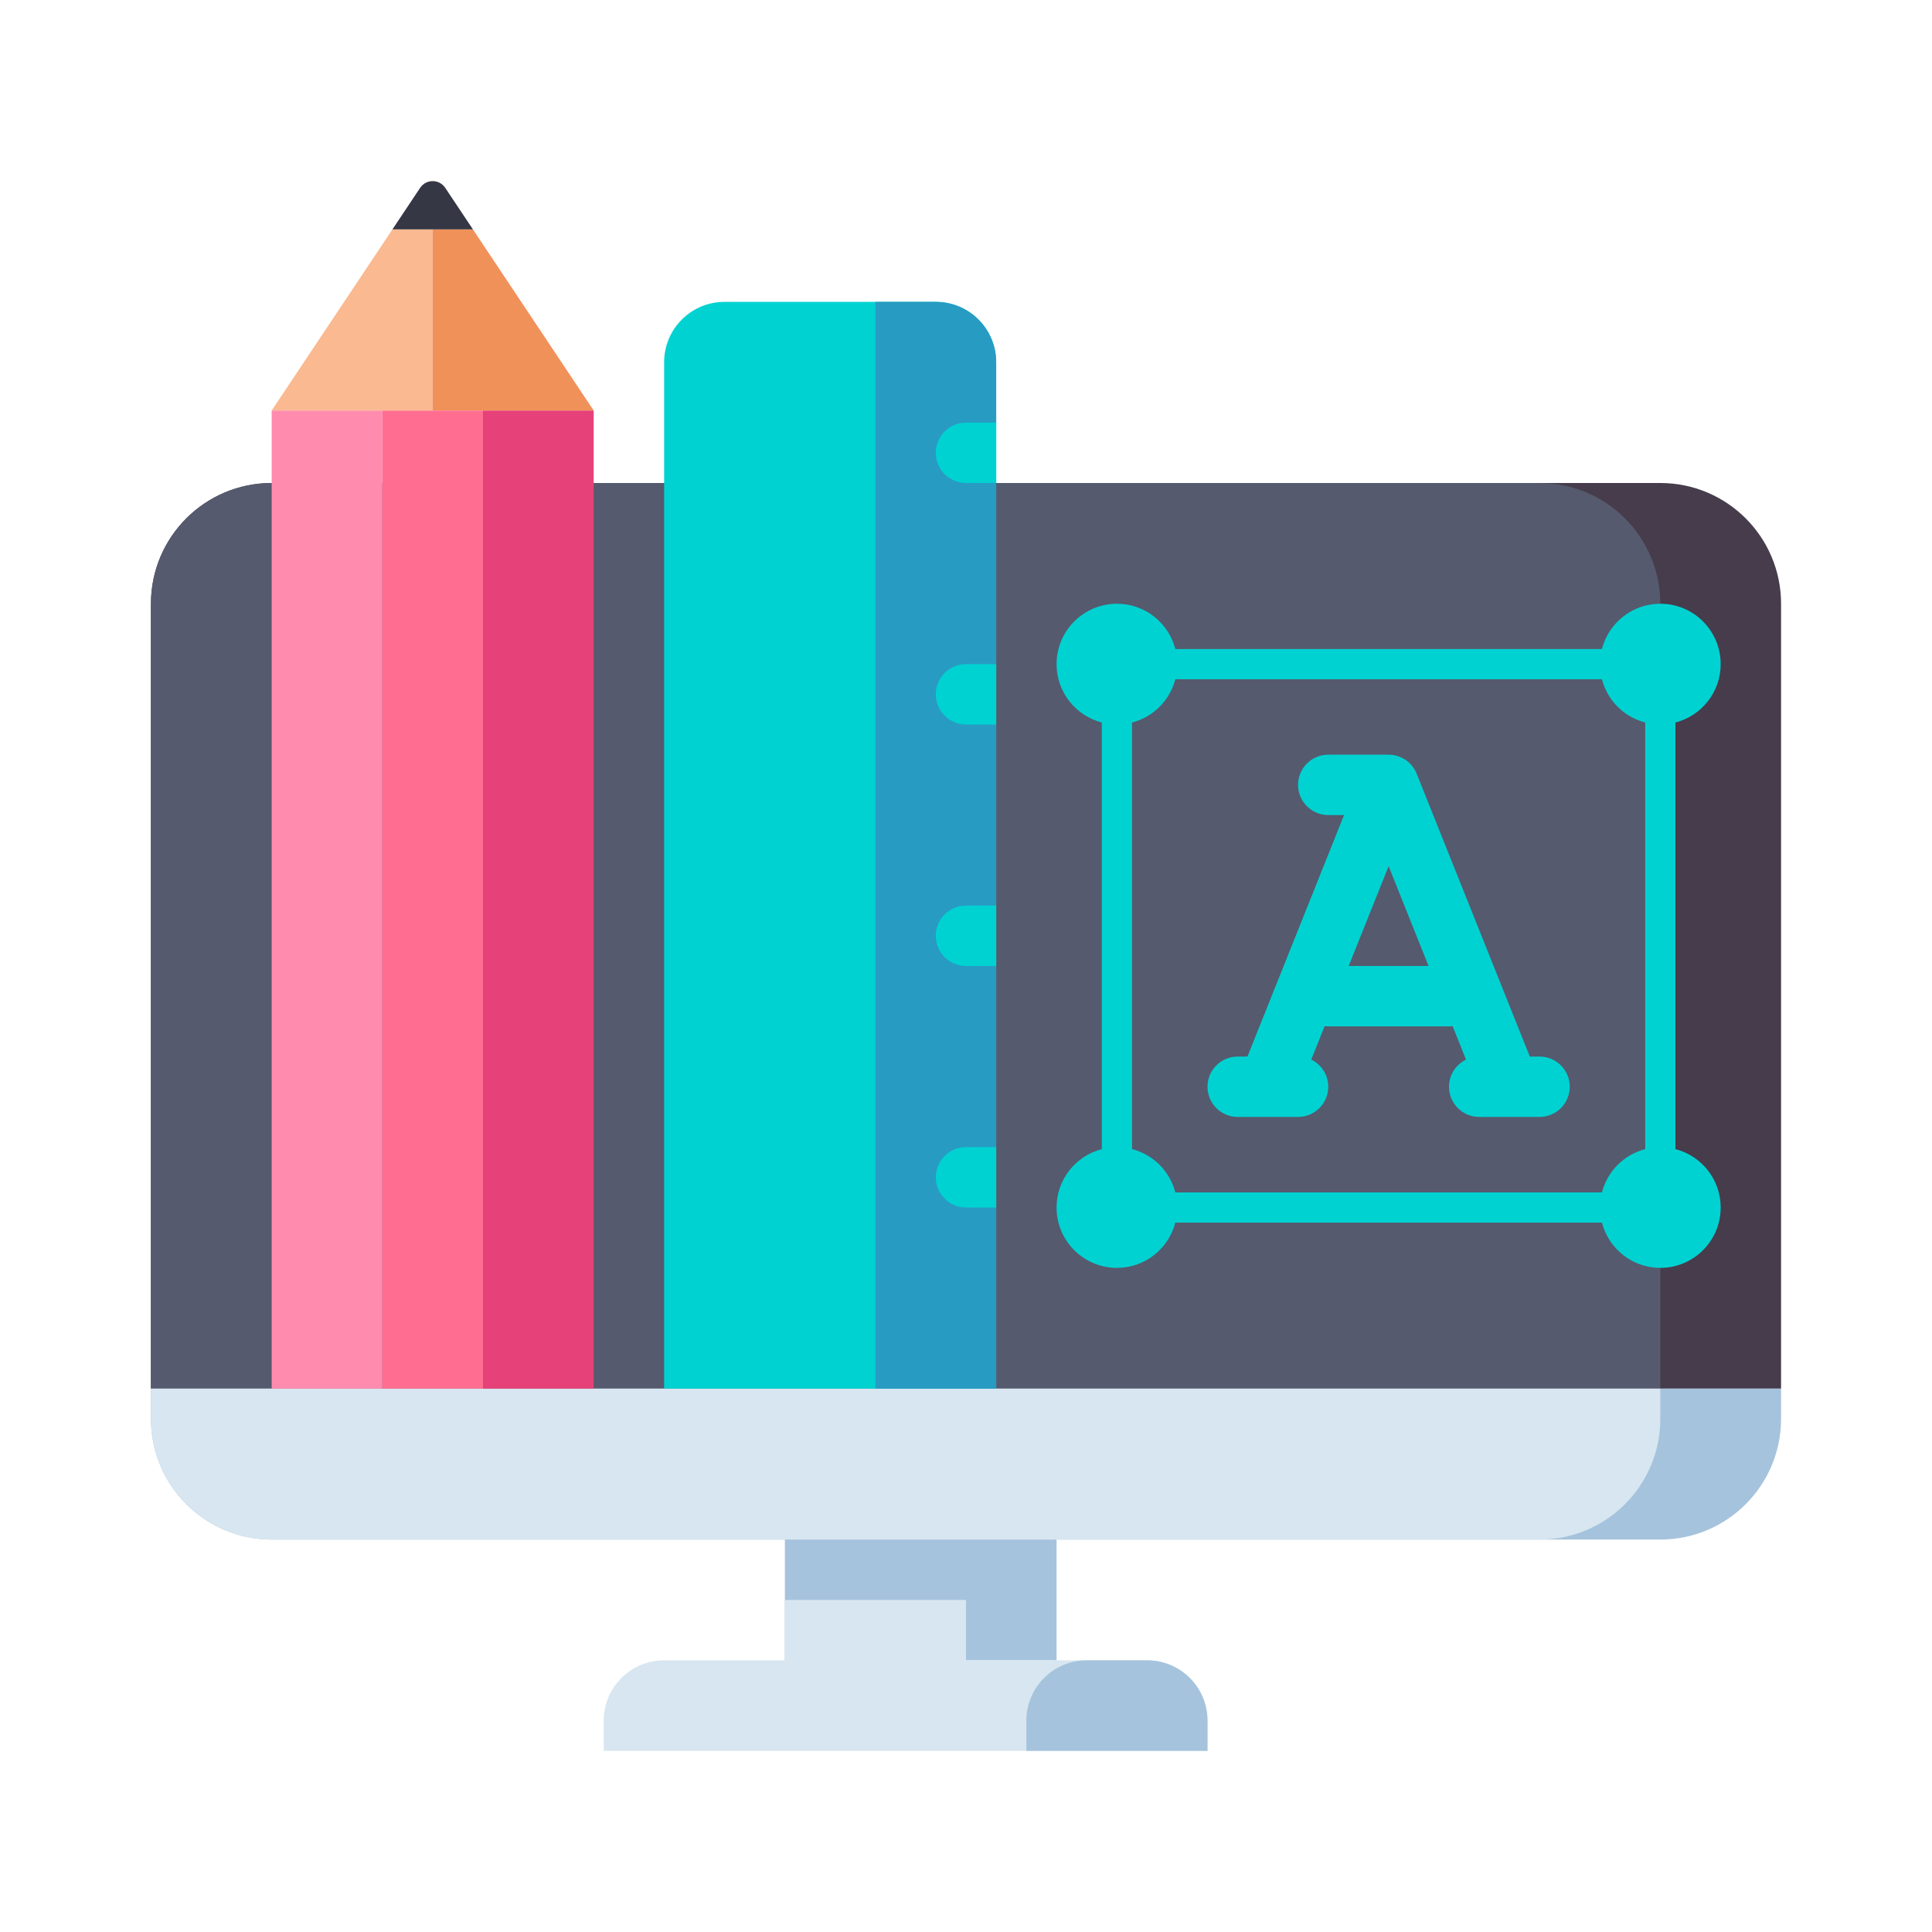 <svg id="Layer_1" enable-background="new 0 0 512 512" height="96" viewBox="0 0 512 512" width="96" xmlns="http://www.w3.org/2000/svg"><g><g><g><path d="m472 368h-432v-208c0-17.673 14.327-32 32-32h368c17.673 0 32 14.327 32 32z" fill="#463c4b"></path></g><g><path d="m440 368h-400v-208c0-17.673 14.327-32 32-32h336c17.673 0 32 14.327 32 32z" fill="#555a6e"></path></g><g><path d="m72 408h368c17.673 0 32-14.327 32-32v-8h-432v8c0 17.673 14.327 32 32 32z" fill="#a5c3dc"></path></g><g><path d="m408 408h-336c-17.673 0-32-14.327-32-32v-8h400v8c0 17.673-14.327 32-32 32z" fill="#d7e6f0"></path></g><g><path d="m208 408h72v32h-72z" fill="#a5c3dc"></path></g><g><path d="m208 424h48v16h-48z" fill="#d7e6f0"></path></g><g><path d="m320 464h-160v-8c0-8.837 7.163-16 16-16h128c8.837 0 16 7.163 16 16z" fill="#d7e6f0"></path></g><g><path d="m320 464h-48v-8c0-8.837 7.163-16 16-16h16c8.837 0 16 7.163 16 16z" fill="#a5c3dc"></path></g></g><g><g><path d="m72 108.789h29.333v259.211h-29.333z" fill="#ff8caf"></path></g><g><path d="m101.333 108.789h26.667v259.211h-26.667z" fill="#ff6e91"></path></g><g><path d="m128 108.789h29.333v259.211h-29.333z" fill="#e64178"></path></g><g><path d="m114.667 108.789v-48h-10.667l-32 48z" fill="#fab991"></path></g><g><path d="m114.667 108.789v-48h10.666l32 48z" fill="#f0915a"></path></g><g><path d="m104 60.789 7.338-11.008c1.583-2.375 5.073-2.375 6.656 0l7.338 11.008z" fill="#353744"></path></g></g><g fill="#00d2d2"><path d="m408 280h-2.584l-29.988-74.971c-1.215-3.038-4.157-5.029-7.428-5.029h-16c-4.418 0-8 3.582-8 8s3.582 8 8 8h4.184l-25.6 64h-2.584c-4.418 0-8 3.582-8 8s3.582 8 8 8h8.146.012 7.842c4.418 0 8-3.582 8-8 0-3.164-1.842-5.892-4.508-7.189l3.55-8.873c.315.037.634.063.959.063h32c.325 0 .644-.025.959-.063l3.55 8.873c-2.668 1.297-4.51 4.025-4.51 7.189 0 4.418 3.582 8 8 8h7.977c.009 0 .017.002.026.002.014 0 .028-.002.042-.002h7.955c4.418 0 8-3.582 8-8s-3.582-8-8-8zm-50.584-24 10.584-26.459 10.584 26.459z"></path><path d="m444 304.524v-113.048c6.897-1.778 12-8.022 12-15.476 0-8.837-7.163-16-16-16-7.453 0-13.697 5.103-15.476 12h-113.048c-1.779-6.897-8.023-12-15.476-12-8.837 0-16 7.163-16 16 0 7.453 5.103 13.697 12 15.476v113.049c-6.897 1.778-12 8.022-12 15.476 0 8.837 7.163 16 16 16 7.453 0 13.697-5.103 15.476-12h113.049c1.779 6.897 8.023 12 15.476 12 8.837 0 16-7.163 16-16-.001-7.454-5.104-13.698-12.001-15.477zm-19.476 11.476h-113.048c-1.448-5.616-5.859-10.027-11.476-11.476v-113.048c5.616-1.448 10.027-5.859 11.476-11.476h113.049c1.448 5.616 5.859 10.027 11.476 11.476v113.049c-5.617 1.448-10.028 5.859-11.477 11.475z"></path></g><g><path d="m248 80h-56c-8.837 0-16 7.163-16 16v272h88v-272c0-8.837-7.163-16-16-16z" fill="#00d2d2"></path></g><g><path d="m248 80h-16v288h32v-272c0-8.837-7.163-16-16-16z" fill="#289bc3"></path></g><g><path d="m256 128h8v-16h-8c-4.418 0-8 3.582-8 8 0 4.418 3.582 8 8 8z" fill="#00d2d2"></path></g><g><path d="m256 192h8v-16h-8c-4.418 0-8 3.582-8 8 0 4.418 3.582 8 8 8z" fill="#00d2d2"></path></g><g><path d="m256 256h8v-16h-8c-4.418 0-8 3.582-8 8 0 4.418 3.582 8 8 8z" fill="#00d2d2"></path></g><g><path d="m256 320h8v-16h-8c-4.418 0-8 3.582-8 8 0 4.418 3.582 8 8 8z" fill="#00d2d2"></path></g></g></svg>